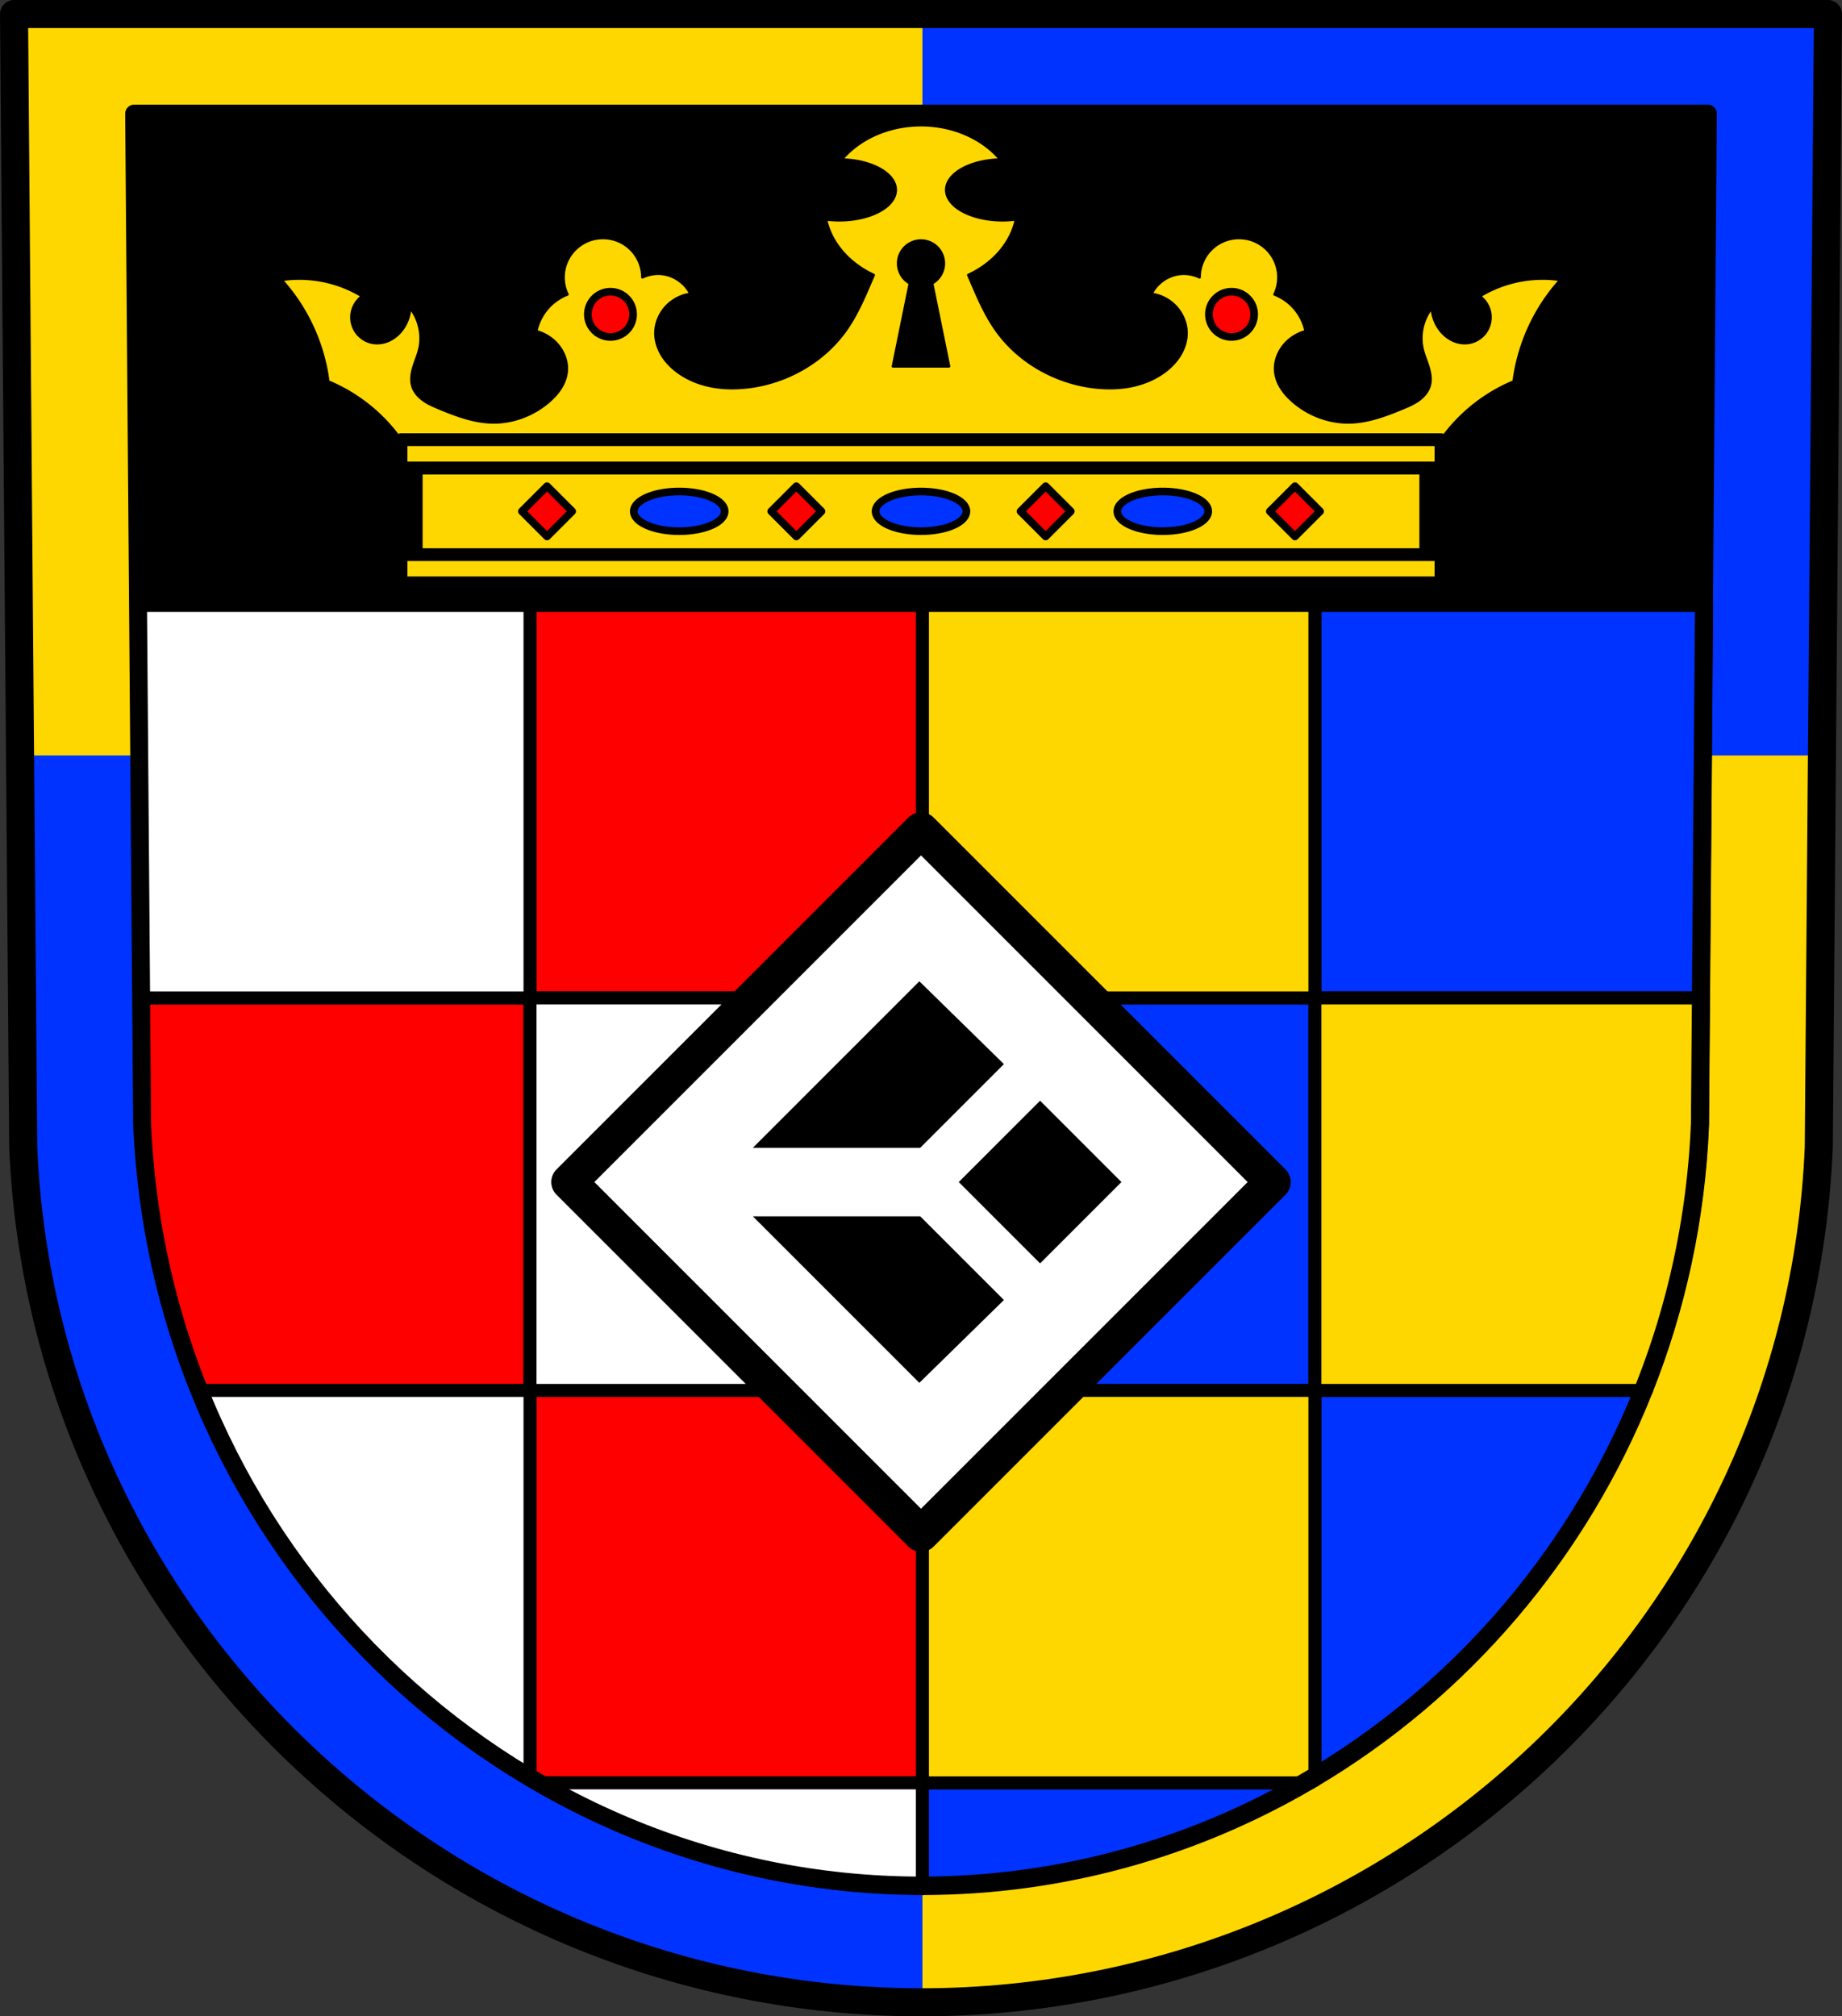 <?xml version="1.0" encoding="UTF-8" standalone="no"?>
<!-- Created with Inkscape (http://www.inkscape.org/) -->

<svg
   xmlns:dc="http://purl.org/dc/elements/1.1/"
   xmlns:cc="http://creativecommons.org/ns#"
   xmlns:rdf="http://www.w3.org/1999/02/22-rdf-syntax-ns#"
   xmlns:svg="http://www.w3.org/2000/svg"
   xmlns="http://www.w3.org/2000/svg"
   xmlns:sodipodi="http://sodipodi.sourceforge.net/DTD/sodipodi-0.dtd"
   xmlns:inkscape="http://www.inkscape.org/namespaces/inkscape"
   width="191.125mm"
   height="209.203mm"
   viewBox="0 0 191.125 209.203"
   version="1.1"
   id="svg2775"
   inkscape:version="0.92.4 (5da689c313, 2019-01-14)"
   sodipodi:docname="DEU Verbandsgemeinde Kirchberg COA.svg">
  <rect x="0" y="0" width="191.125" height="209.203" fill="#333333" stroke="none"/>
  <defs
     id="defs2769">
    <inkscape:path-effect
       effect="spiro"
       id="path-effect4101"
       is_visible="true" />
  </defs>
  <sodipodi:namedview
     id="base"
     pagecolor="#ffffff"
     bordercolor="#666666"
     borderopacity="1.0"
     inkscape:pageopacity="0.0"
     inkscape:pageshadow="2"
     inkscape:zoom="0.69306844"
     inkscape:cx="361.18016"
     inkscape:cy="395.34338"
     inkscape:document-units="mm"
     inkscape:current-layer="layer1"
     showgrid="false"
     inkscape:window-width="1366"
     inkscape:window-height="745"
     inkscape:window-x="-8"
     inkscape:window-y="-8"
     inkscape:window-maximized="1"
     fit-margin-top="0"
     fit-margin-left="0"
     fit-margin-right="0"
     fit-margin-bottom="0"
     inkscape:snap-midpoints="true"
     inkscape:snap-smooth-nodes="true"
     inkscape:snap-nodes="false"
     inkscape:object-paths="true" />
  <g
     inkscape:label="Ebene 1"
     inkscape:groupmode="layer"
     id="layer1"
     transform="translate(0.121,-3.266)">
    <path
       style="fill:#ffd700;fill-opacity:1;fill-rule:evenodd;stroke:none;stroke-width:2.91;stroke-linecap:round;stroke-linejoin:round;stroke-miterlimit:4;stroke-dasharray:none;stroke-opacity:1"
       inkscape:connector-curvature="0"
       d="M 189.548,4.721 188.594,122.332 C 186.511,171.804 145.354,210.986 95.441,211.013 45.574,210.953 4.401,171.757 2.289,122.332 L 1.334,4.721 H 95.439 Z"
       id="path10563-0-6-1-3"
       sodipodi:nodetypes="ccccccc" />
    <path
       style="fill:#0033ff;fill-opacity:1;stroke:none;stroke-width:11;stroke-linecap:round;stroke-linejoin:round;stroke-miterlimit:4;stroke-dasharray:none;stroke-opacity:1"
       d="M 361.172 5.5 L 361.172 295.781 L 714.504 295.781 L 716.859 5.5 L 361.172 5.5 z M 361.172 295.781 L 7.855 295.781 L 9.107 450.014 C 17.092 636.814 172.701 784.954 361.172 785.188 L 361.172 295.781 z "
       transform="matrix(0.265,0,0,0.265,-0.121,3.266)"
       id="rect3565" />
    <path
       style="fill:#000000;fill-rule:evenodd;stroke:none;stroke-width:1.861;stroke-linecap:round;stroke-linejoin:round;stroke-miterlimit:4;stroke-dasharray:none;stroke-opacity:1"
       inkscape:connector-curvature="0"
       d="m 177.085,15.054 -0.828,104.814 c -1.807,44.089 -37.514,79.008 -80.816,79.032 -43.263,-0.054 -78.983,-34.985 -80.815,-79.032 L 13.798,15.054 h 81.642 z"
       id="path10563-0-6-8-9"
       sodipodi:nodetypes="ccccccc" />
    <path
       style="fill:none;fill-rule:evenodd;stroke:#000000;stroke-width:2.91;stroke-linecap:round;stroke-linejoin:round;stroke-miterlimit:4;stroke-dasharray:none;stroke-opacity:1"
       inkscape:connector-curvature="0"
       d="M 189.548,4.721 188.594,122.332 C 186.511,171.804 145.354,210.986 95.441,211.013 45.574,210.953 4.401,171.757 2.289,122.332 L 1.334,4.721 H 95.439 Z"
       id="path10563-0-6-1"
       sodipodi:nodetypes="ccccccc" />
    <path
       style="fill:#ff0000;fill-opacity:1;stroke:#000000;stroke-width:5.085;stroke-linecap:round;stroke-linejoin:round;stroke-miterlimit:4;stroke-dasharray:none;stroke-opacity:1"
       d="M 207.525 237.068 L 207.525 390.725 L 361.18 390.725 L 361.18 237.068 L 207.525 237.068 z M 207.525 390.725 L 55.342 390.725 L 55.736 440.703 C 57.258 477.269 64.961 512.169 77.785 544.379 L 207.525 544.379 L 207.525 390.725 z M 207.525 544.379 L 207.525 696.902 C 208.168 697.286 208.819 697.657 209.465 698.035 L 361.18 698.035 L 361.18 544.379 L 207.525 544.379 z "
       transform="matrix(0.265,0,0,0.265,-0.121,3.266)"
       id="rect3637" />
    <path
       style="fill:#ffffff;fill-opacity:1;stroke:#000000;stroke-width:5.085;stroke-linecap:round;stroke-linejoin:round;stroke-miterlimit:4;stroke-dasharray:none;stroke-opacity:1"
       d="M 54.127 237.068 L 55.342 390.725 L 207.525 390.725 L 207.525 237.068 L 54.127 237.068 z M 207.525 390.725 L 207.525 544.379 L 361.18 544.379 L 361.18 390.725 L 207.525 390.725 z M 207.525 544.379 L 77.785 544.379 C 103.397 608.706 149.445 662.283 207.525 696.902 L 207.525 544.379 z M 209.465 698.035 C 254.268 724.296 306.101 739.339 361.18 739.408 L 361.18 698.035 L 209.465 698.035 z "
       transform="matrix(0.265,0,0,0.265,-0.121,3.266)"
       id="rect3637-3" />
    <path
       style="fill:#0033ff;fill-opacity:1;stroke:#000000;stroke-width:5.085;stroke-linecap:round;stroke-linejoin:round;stroke-miterlimit:4;stroke-dasharray:none;stroke-opacity:1"
       d="M 514.836 237.068 L 514.836 390.725 L 667.02 390.725 L 668.232 237.068 L 514.836 237.068 z M 514.836 390.725 L 361.18 390.725 L 361.18 544.379 L 514.836 544.379 L 514.836 390.725 z M 514.836 544.379 L 514.836 697.037 C 572.992 662.428 619.075 608.804 644.662 544.379 L 514.836 544.379 z M 361.18 698.035 L 361.18 739.408 C 416.368 739.377 468.281 724.332 513.129 698.035 L 361.18 698.035 z "
       transform="matrix(0.265,0,0,0.265,-0.121,3.266)"
       id="rect3637-7" />
    <path
       style="fill:#ffd700;fill-opacity:1;stroke:#000000;stroke-width:5.085;stroke-linecap:round;stroke-linejoin:round;stroke-miterlimit:4;stroke-dasharray:none;stroke-opacity:1"
       d="M 361.18 237.068 L 361.18 390.725 L 514.836 390.725 L 514.836 237.068 L 361.18 237.068 z M 514.836 390.725 L 514.836 544.379 L 644.662 544.379 C 657.453 512.174 665.126 477.275 666.625 440.703 L 667.02 390.725 L 514.836 390.725 z M 514.836 544.379 L 361.18 544.379 L 361.18 698.035 L 513.129 698.035 C 513.698 697.702 514.27 697.374 514.836 697.037 L 514.836 544.379 z "
       transform="matrix(0.265,0,0,0.265,-0.121,3.266)"
       id="rect3637-3-7" />
    <rect
       style="fill:#ffffff;fill-opacity:1;stroke:#000000;stroke-width:3.704;stroke-linecap:round;stroke-linejoin:round;stroke-miterlimit:4;stroke-dasharray:none;stroke-opacity:1"
       id="rect3863"
       width="51.635"
       height="51.635"
       x="130.701"
       y="-4.274"
       transform="rotate(45)" />
    <path
       inkscape:connector-curvature="0"
       style="fill:#000000;fill-opacity:1;stroke:none;stroke-width:0.061;stroke-linecap:round;stroke-linejoin:round;stroke-miterlimit:4;stroke-dasharray:none;stroke-opacity:1"
       d="M 95.27,105.078 77.996,122.353 h 17.366 l 8.683,-8.683 z m 12.528,12.391 -8.44,8.44 8.44,8.44 8.44,-8.44 z m -29.803,11.997 17.274,17.275 8.775,-8.592 -8.683,-8.683 z"
       id="rect3863-9" />
    <rect
       style="fill:#ffd700;fill-opacity:1;stroke:#000000;stroke-width:1.324;stroke-linecap:round;stroke-linejoin:round;stroke-miterlimit:4;stroke-dasharray:none;stroke-opacity:1"
       id="rect3999"
       width="104.745"
       height="8.988"
       x="43.069"
       y="51.819" />
    <rect
       style="fill:#ffd700;fill-opacity:1;stroke:#000000;stroke-width:1.328;stroke-linecap:round;stroke-linejoin:round;stroke-miterlimit:4;stroke-dasharray:none;stroke-opacity:1"
       id="rect4001"
       width="107.904"
       height="2.932"
       x="41.489"
       y="60.809" />
    <path
       style="fill:#0033ff;fill-opacity:1;stroke:#000000;stroke-width:0.794;stroke-linecap:round;stroke-linejoin:round;stroke-miterlimit:4;stroke-dasharray:none;stroke-opacity:1"
       d="m 70.355,54.261 a 4.715,2.057 0 0 0 -4.715,2.057 4.715,2.057 0 0 0 4.715,2.057 4.715,2.057 0 0 0 4.715,-2.057 4.715,2.057 0 0 0 -4.715,-2.057 z m 25.086,0 a 4.715,2.057 0 0 0 -0.403,0.009 4.715,2.057 0 0 0 -0.24,0.013 4.715,2.057 0 0 0 -0.219,0.014 4.715,2.057 0 0 0 -0.245,0.024 4.715,2.057 0 0 0 -0.223,0.025 4.715,2.057 0 0 0 -0.206,0.03 4.715,2.057 0 0 0 -0.24,0.038 4.715,2.057 0 0 0 -0.214,0.042 4.715,2.057 0 0 0 -0.205,0.043 4.715,2.057 0 0 0 -0.22,0.055 4.715,2.057 0 0 0 -0.184,0.049 4.715,2.057 0 0 0 -0.199,0.062 4.715,2.057 0 0 0 -0.185,0.061 4.715,2.057 0 0 0 -0.181,0.07 4.715,2.057 0 0 0 -0.164,0.067 4.715,2.057 0 0 0 -0.169,0.079 4.715,2.057 0 0 0 -0.149,0.074 4.715,2.057 0 0 0 -0.148,0.085 4.715,2.057 0 0 0 -0.131,0.08 4.715,2.057 0 0 0 -0.125,0.089 4.715,2.057 0 0 0 -0.117,0.09 4.715,2.057 0 0 0 -0.104,0.094 4.715,2.057 0 0 0 -0.093,0.09 4.715,2.057 0 0 0 -0.082,0.098 4.715,2.057 0 0 0 -0.075,0.098 4.715,2.057 0 0 0 -0.056,0.096 4.715,2.057 0 0 0 -0.054,0.104 4.715,2.057 0 0 0 -0.035,0.101 4.715,2.057 0 0 0 -0.028,0.101 4.715,2.057 0 0 0 -0.02,0.176 4.715,2.057 0 0 0 0.02,0.176 4.715,2.057 0 0 0 0.028,0.101 4.715,2.057 0 0 0 0.035,0.101 4.715,2.057 0 0 0 0.054,0.104 4.715,2.057 0 0 0 0.056,0.096 4.715,2.057 0 0 0 0.075,0.098 4.715,2.057 0 0 0 0.082,0.098 4.715,2.057 0 0 0 0.093,0.09 4.715,2.057 0 0 0 0.104,0.094 4.715,2.057 0 0 0 0.117,0.09 4.715,2.057 0 0 0 0.125,0.089 4.715,2.057 0 0 0 0.131,0.08 4.715,2.057 0 0 0 0.148,0.085 4.715,2.057 0 0 0 0.149,0.074 4.715,2.057 0 0 0 0.169,0.079 4.715,2.057 0 0 0 0.164,0.067 4.715,2.057 0 0 0 0.181,0.07 4.715,2.057 0 0 0 0.185,0.061 4.715,2.057 0 0 0 0.199,0.062 4.715,2.057 0 0 0 0.184,0.049 4.715,2.057 0 0 0 0.22,0.055 4.715,2.057 0 0 0 0.205,0.043 4.715,2.057 0 0 0 0.214,0.042 4.715,2.057 0 0 0 0.24,0.038 4.715,2.057 0 0 0 0.206,0.03 4.715,2.057 0 0 0 0.223,0.025 4.715,2.057 0 0 0 0.245,0.024 4.715,2.057 0 0 0 0.219,0.014 4.715,2.057 0 0 0 0.24,0.013 4.715,2.057 0 0 0 0.403,0.009 4.715,2.057 0 0 0 0.403,-0.009 4.715,2.057 0 0 0 0.24,-0.013 4.715,2.057 0 0 0 0.219,-0.014 4.715,2.057 0 0 0 0.245,-0.024 4.715,2.057 0 0 0 0.223,-0.025 4.715,2.057 0 0 0 0.206,-0.03 4.715,2.057 0 0 0 0.24,-0.038 4.715,2.057 0 0 0 0.214,-0.042 4.715,2.057 0 0 0 0.205,-0.043 4.715,2.057 0 0 0 0.22,-0.055 4.715,2.057 0 0 0 0.184,-0.049 4.715,2.057 0 0 0 0.199,-0.062 4.715,2.057 0 0 0 0.185,-0.061 4.715,2.057 0 0 0 0.181,-0.07 4.715,2.057 0 0 0 0.164,-0.067 4.715,2.057 0 0 0 0.169,-0.079 4.715,2.057 0 0 0 0.149,-0.074 4.715,2.057 0 0 0 0.148,-0.085 4.715,2.057 0 0 0 0.131,-0.08 4.715,2.057 0 0 0 0.125,-0.089 4.715,2.057 0 0 0 0.117,-0.09 4.715,2.057 0 0 0 0.104,-0.094 4.715,2.057 0 0 0 0.093,-0.09 4.715,2.057 0 0 0 0.082,-0.098 4.715,2.057 0 0 0 0.075,-0.098 4.715,2.057 0 0 0 0.056,-0.096 4.715,2.057 0 0 0 0.054,-0.104 4.715,2.057 0 0 0 0.035,-0.101 4.715,2.057 0 0 0 0.028,-0.101 4.715,2.057 0 0 0 0.02,-0.176 4.715,2.057 0 0 0 -0.02,-0.176 4.715,2.057 0 0 0 -0.028,-0.101 4.715,2.057 0 0 0 -0.035,-0.101 4.715,2.057 0 0 0 -0.054,-0.104 4.715,2.057 0 0 0 -0.056,-0.096 4.715,2.057 0 0 0 -0.075,-0.098 4.715,2.057 0 0 0 -0.082,-0.098 4.715,2.057 0 0 0 -0.093,-0.09 4.715,2.057 0 0 0 -0.104,-0.094 4.715,2.057 0 0 0 -0.117,-0.09 4.715,2.057 0 0 0 -0.125,-0.089 4.715,2.057 0 0 0 -0.131,-0.08 4.715,2.057 0 0 0 -0.148,-0.085 4.715,2.057 0 0 0 -0.149,-0.074 4.715,2.057 0 0 0 -0.169,-0.079 4.715,2.057 0 0 0 -0.164,-0.067 4.715,2.057 0 0 0 -0.181,-0.07 4.715,2.057 0 0 0 -0.185,-0.061 4.715,2.057 0 0 0 -0.199,-0.062 4.715,2.057 0 0 0 -0.184,-0.049 4.715,2.057 0 0 0 -0.22,-0.055 4.715,2.057 0 0 0 -0.205,-0.043 4.715,2.057 0 0 0 -0.214,-0.042 4.715,2.057 0 0 0 -0.24,-0.038 4.715,2.057 0 0 0 -0.206,-0.03 4.715,2.057 0 0 0 -0.223,-0.025 4.715,2.057 0 0 0 -0.245,-0.024 4.715,2.057 0 0 0 -0.219,-0.014 4.715,2.057 0 0 0 -0.24,-0.013 4.715,2.057 0 0 0 -0.403,-0.009 z m 25.086,0 a 4.715,2.057 0 0 0 -4.715,2.057 4.715,2.057 0 0 0 4.715,2.057 4.715,2.057 0 0 0 4.715,-2.057 4.715,2.057 0 0 0 -4.715,-2.057 z"
       id="path4018"
       inkscape:connector-curvature="0" />
    <path
       style="fill:#ff0000;fill-opacity:1;stroke:#000000;stroke-width:0.794;stroke-linecap:round;stroke-linejoin:round;stroke-miterlimit:4;stroke-dasharray:none;stroke-opacity:1"
       d="m 56.639,53.71 -2.608,2.608 2.608,2.608 2.608,-2.608 z m 25.868,0 -2.608,2.608 2.608,2.608 2.608,-2.608 z m 25.868,0 -2.608,2.608 2.608,2.608 2.608,-2.608 z m 25.868,0 -2.608,2.608 2.608,2.608 2.608,-2.608 z"
       id="rect4051"
       inkscape:connector-curvature="0" />
    <path
       style="fill:#ffd700;stroke:#000000;stroke-width:0.265px;stroke-linecap:round;stroke-linejoin:round;stroke-opacity:1;fill-opacity:1"
       d="m 95.441,16.254 a 10.03,8.313 0 0 0 -8.221,3.567 5.85,3.152 0 0 1 5.601,3.147 5.85,3.152 0 0 1 -5.85,3.152 5.85,3.152 0 0 1 -1.392,-0.094 10.03,8.313 0 0 0 4.955,5.773 c -0.853,1.971 -1.651,3.969 -2.886,5.717 -2.358,3.337 -6.242,5.501 -10.305,5.94 -1.268,0.137 -2.561,0.115 -3.809,-0.148 -1.249,-0.263 -2.454,-0.771 -3.465,-1.549 -0.625,-0.48 -1.175,-1.065 -1.569,-1.748 -0.394,-0.682 -0.626,-1.465 -0.613,-2.253 0.019,-1.096 0.526,-2.168 1.333,-2.91 0.635,-0.584 1.45,-0.969 2.304,-1.091 -0.55,-1.11 -1.681,-1.91 -2.91,-2.061 -0.708,-0.087 -1.437,0.039 -2.08,0.346 a 4.091,4.091 0 0 0 -4.091,-4.085 4.091,4.091 0 0 0 -4.091,4.091 4.091,4.091 0 0 0 0.405,1.765 c -0.716,0.282 -1.371,0.718 -1.901,1.277 -0.668,0.704 -1.135,1.596 -1.334,2.546 0.781,0.205 1.503,0.629 2.061,1.212 0.767,0.801 1.216,1.929 1.091,3.031 -0.068,0.599 -0.299,1.173 -0.623,1.682 -0.325,0.508 -0.741,0.953 -1.195,1.349 -1.626,1.42 -3.783,2.235 -5.941,2.182 -1.893,-0.047 -3.706,-0.73 -5.455,-1.455 -0.576,-0.239 -1.156,-0.486 -1.663,-0.85 -0.507,-0.364 -0.942,-0.858 -1.125,-1.454 -0.196,-0.639 -0.088,-1.333 0.106,-1.973 0.194,-0.64 0.472,-1.255 0.621,-1.906 0.335,-1.463 -0.033,-3.071 -0.97,-4.243 -0.04,0.83 -0.34,1.646 -0.849,2.304 -0.342,0.442 -0.778,0.814 -1.281,1.056 -0.503,0.242 -1.075,0.349 -1.628,0.278 -0.7,-0.09 -1.357,-0.472 -1.783,-1.035 -0.426,-0.562 -0.617,-1.297 -0.52,-1.996 0.1,-0.72 0.503,-1.392 1.091,-1.818 -1.23,-0.75 -2.59,-1.286 -4.001,-1.576 -1.433,-0.295 -2.918,-0.336 -4.365,-0.121 1.152,1.278 2.133,2.709 2.91,4.243 0.998,1.971 1.657,4.113 1.939,6.304 1.768,0.735 3.414,1.763 4.849,3.031 1.011,0.893 1.918,1.903 2.697,3.005 h 53.952 53.952 c 0.779,-1.102 1.686,-2.112 2.697,-3.005 1.435,-1.267 3.081,-2.296 4.849,-3.031 0.283,-2.191 0.942,-4.333 1.939,-6.304 0.777,-1.535 1.758,-2.965 2.91,-4.243 -1.447,-0.215 -2.932,-0.174 -4.365,0.121 -1.411,0.29 -2.771,0.826 -4.001,1.576 0.588,0.427 0.992,1.099 1.091,1.818 0.097,0.699 -0.094,1.434 -0.52,1.996 -0.426,0.562 -1.084,0.944 -1.783,1.035 -0.554,0.071 -1.125,-0.036 -1.628,-0.278 -0.503,-0.242 -0.94,-0.614 -1.281,-1.056 -0.508,-0.658 -0.809,-1.474 -0.849,-2.304 -0.937,1.172 -1.305,2.78 -0.97,4.243 0.149,0.652 0.427,1.267 0.621,1.906 0.194,0.64 0.302,1.334 0.106,1.973 -0.183,0.596 -0.618,1.091 -1.125,1.454 -0.507,0.364 -1.087,0.611 -1.663,0.85 -1.749,0.724 -3.563,1.408 -5.455,1.455 -2.158,0.053 -4.315,-0.762 -5.941,-2.182 -0.454,-0.397 -0.871,-0.841 -1.195,-1.349 -0.325,-0.508 -0.555,-1.082 -0.623,-1.682 -0.125,-1.102 0.325,-2.23 1.091,-3.031 0.558,-0.583 1.28,-1.008 2.061,-1.212 -0.199,-0.95 -0.666,-1.842 -1.334,-2.546 -0.53,-0.559 -1.185,-0.995 -1.901,-1.277 a 4.091,4.091 0 0 0 0.405,-1.765 4.091,4.091 0 0 0 -4.091,-4.091 4.091,4.091 0 0 0 -4.091,4.085 c -0.643,-0.306 -1.373,-0.432 -2.08,-0.346 -1.229,0.151 -2.36,0.951 -2.91,2.061 0.854,0.122 1.669,0.507 2.304,1.091 0.807,0.742 1.315,1.813 1.333,2.91 0.013,0.788 -0.219,1.571 -0.613,2.253 -0.394,0.682 -0.944,1.267 -1.569,1.748 -1.011,0.778 -2.217,1.286 -3.465,1.549 -1.248,0.263 -2.541,0.285 -3.809,0.148 -4.063,-0.439 -7.947,-2.603 -10.305,-5.94 -1.234,-1.747 -2.032,-3.744 -2.884,-5.714 a 10.03,8.313 0 0 0 4.956,-5.777 5.85,3.152 0 0 1 -1.394,0.095 5.85,3.152 0 0 1 -5.85,-3.152 5.85,3.152 0 0 1 5.612,-3.146 10.03,8.313 0 0 0 -8.232,-3.569 z m 0,11.969 a 2.371,2.371 0 0 1 2.371,2.371 2.371,2.371 0 0 1 -1.216,2.068 l 1.754,8.613 h -2.91 -2.909 l 1.754,-8.611 a 2.371,2.371 0 0 1 -1.215,-2.07 2.371,2.371 0 0 1 2.371,-2.371 z"
       id="path4099"
       inkscape:connector-curvature="0" />
    <path
       style="fill:#ff0000;fill-opacity:1;stroke:#000000;stroke-width:0.794;stroke-linecap:round;stroke-linejoin:round;stroke-miterlimit:4;stroke-dasharray:none;stroke-opacity:1"
       d="m 63.221,33.533 a 2.347,2.347 0 0 0 -2.347,2.347 2.347,2.347 0 0 0 2.347,2.348 2.347,2.347 0 0 0 2.348,-2.348 2.347,2.347 0 0 0 -2.348,-2.347 z m 64.441,0 a 2.347,2.347 0 0 0 -2.348,2.347 2.347,2.347 0 0 0 2.348,2.348 2.347,2.347 0 0 0 2.347,-2.348 2.347,2.347 0 0 0 -2.347,-2.347 z"
       id="path4103"
       inkscape:connector-curvature="0" />
    <rect
       style="fill:#ffd700;fill-opacity:1;stroke:#000000;stroke-width:1.328;stroke-linecap:round;stroke-linejoin:round;stroke-miterlimit:4;stroke-dasharray:none;stroke-opacity:1"
       id="rect4001-4"
       width="107.904"
       height="2.932"
       x="41.489"
       y="48.887" />
    <path
       style="fill:none;fill-rule:evenodd;stroke:#000000;stroke-width:1.861;stroke-linecap:round;stroke-linejoin:round;stroke-miterlimit:4;stroke-dasharray:none;stroke-opacity:1"
       inkscape:connector-curvature="0"
       d="m 177.085,15.054 -0.828,104.814 c -1.807,44.089 -37.514,79.008 -80.816,79.032 -43.263,-0.054 -78.983,-34.985 -80.815,-79.032 L 13.798,15.054 h 81.642 z"
       id="path10563-0-6-8"
       sodipodi:nodetypes="ccccccc" />
  </g>
</svg>
